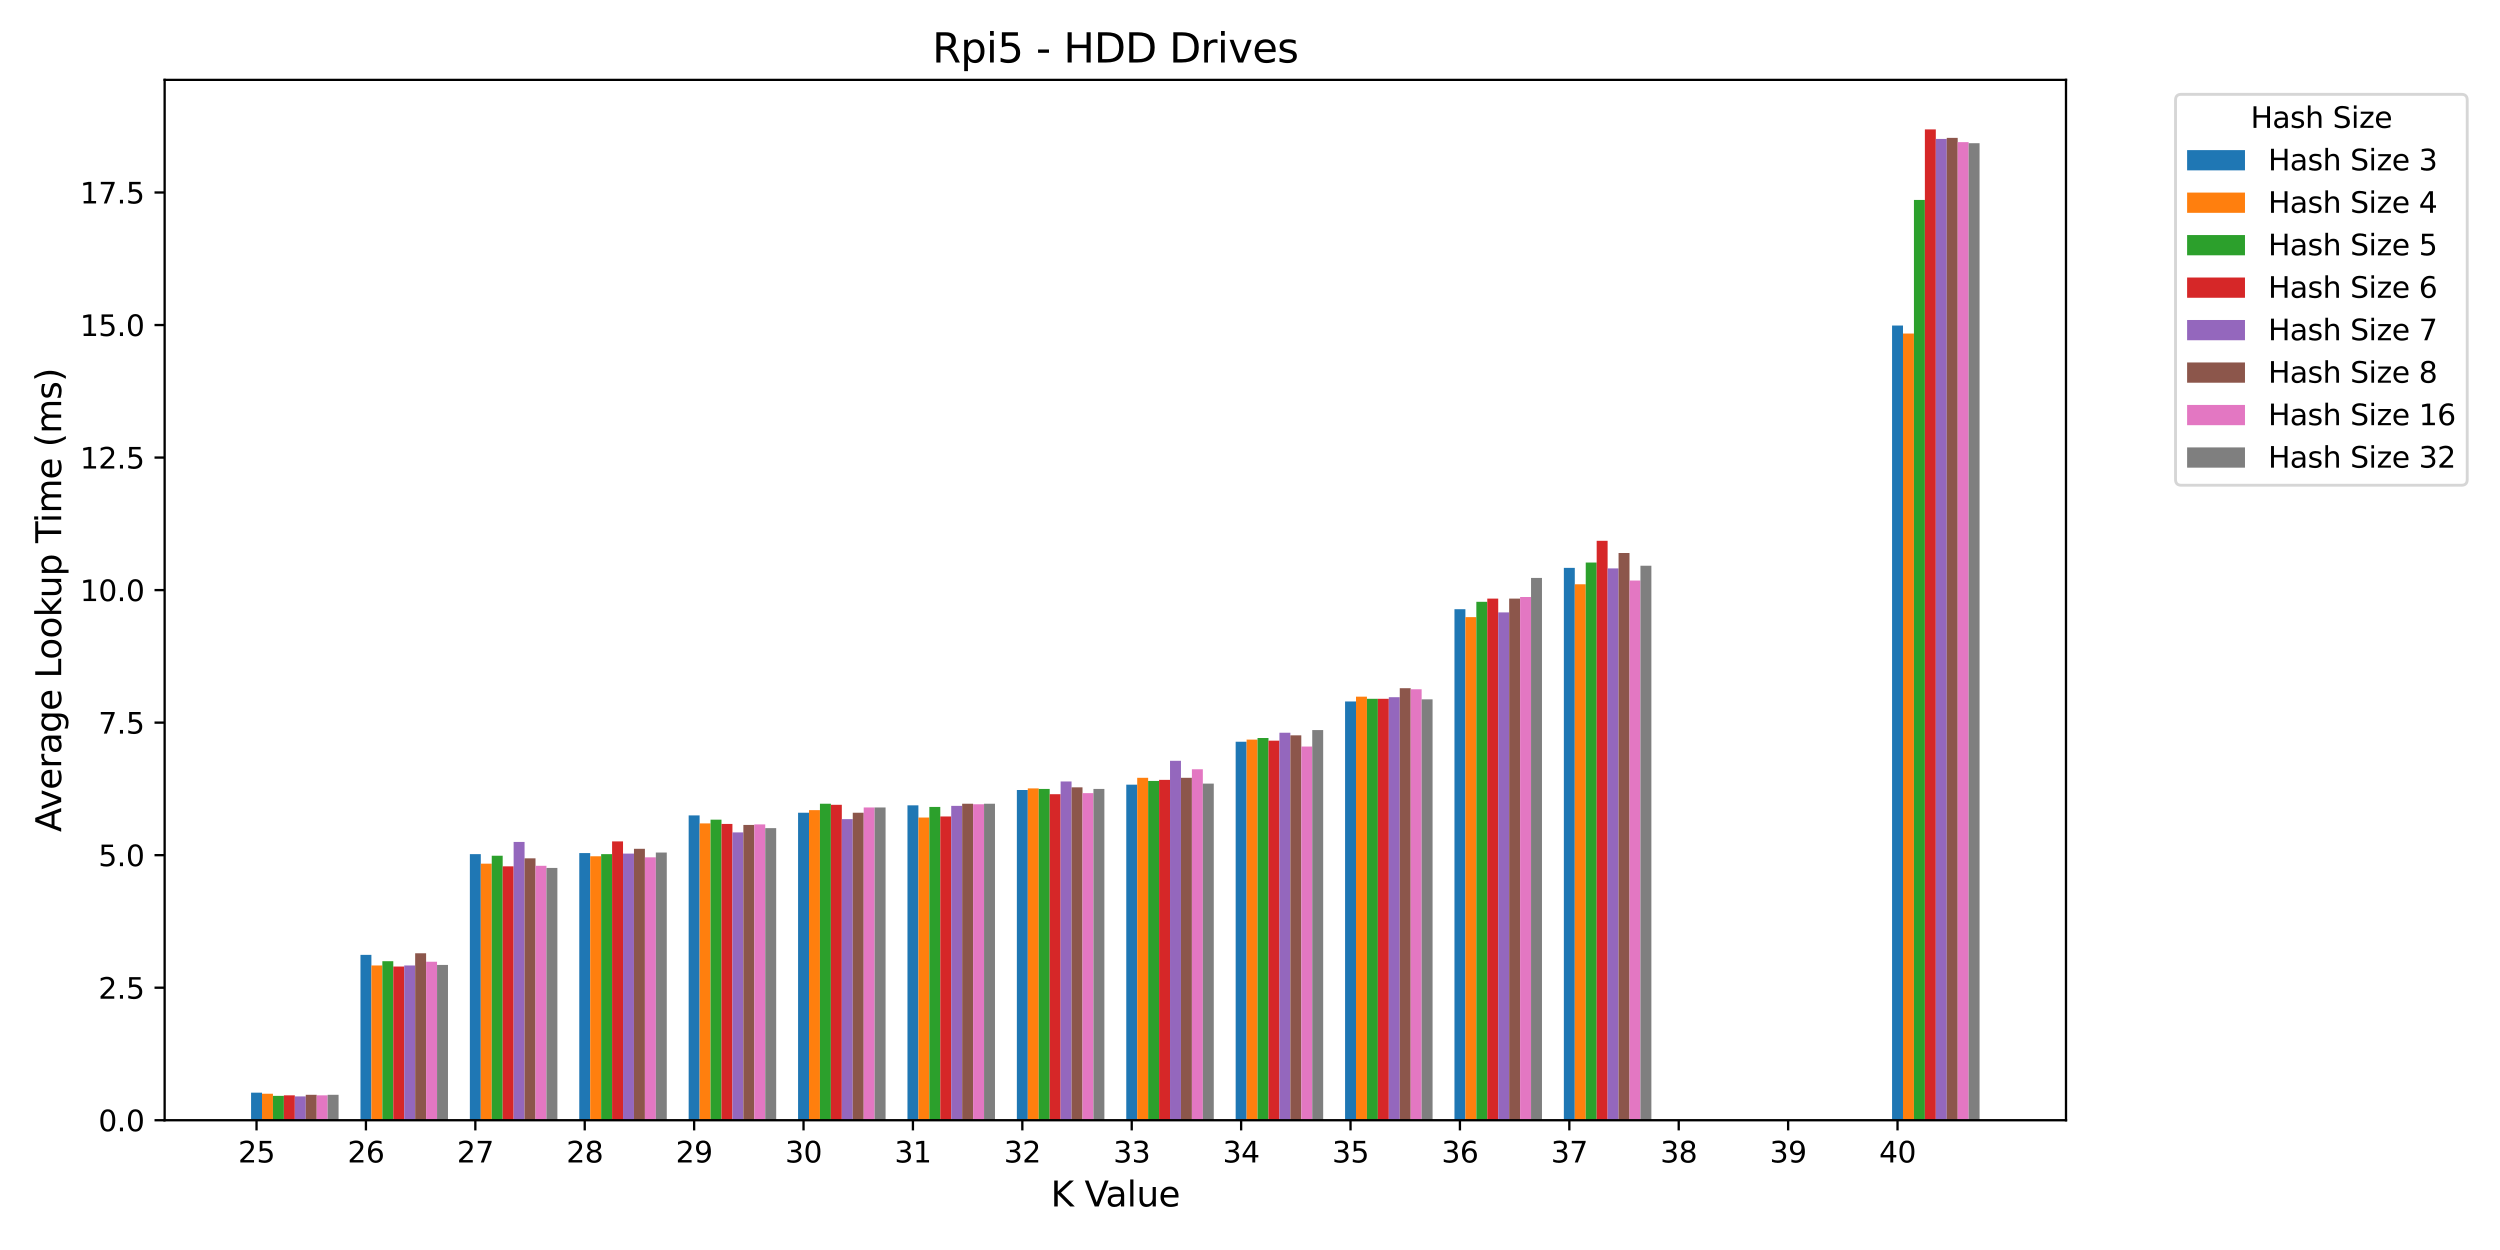 <?xml version="1.0" encoding="utf-8" standalone="no"?>
<!DOCTYPE svg PUBLIC "-//W3C//DTD SVG 1.1//EN"
  "http://www.w3.org/Graphics/SVG/1.1/DTD/svg11.dtd">
<svg xmlns:xlink="http://www.w3.org/1999/xlink" width="864pt" height="432pt" viewBox="0 0 864 432" xmlns="http://www.w3.org/2000/svg" version="1.1">
 <defs>
  <style type="text/css">*{stroke-linejoin: round; stroke-linecap: butt}</style>
 </defs>
 <g id="figure_1">
  <g id="patch_1">
   <path d="M 0 432 
L 864 432 
L 864 0 
L 0 0 
z
" style="fill: #ffffff"/>
  </g>
  <g id="axes_1">
   <g id="patch_2">
    <path d="M 56.9 387.16 
L 714.01 387.16 
L 714.01 27.6 
L 56.9 27.6 
z
" style="fill: #ffffff"/>
   </g>
   <g id="patch_3">
    <path d="M 86.769 387.16 
L 90.549 387.16 
L 90.549 377.633 
L 86.769 377.633 
z
" clip-path="url(#p60c4dd72ba)" style="fill: #1f77b4"/>
   </g>
   <g id="patch_4">
    <path d="M 124.577 387.16 
L 128.358 387.16 
L 128.358 329.995 
L 124.577 329.995 
z
" clip-path="url(#p60c4dd72ba)" style="fill: #1f77b4"/>
   </g>
   <g id="patch_5">
    <path d="M 162.385 387.16 
L 166.166 387.16 
L 166.166 295.184 
L 162.385 295.184 
z
" clip-path="url(#p60c4dd72ba)" style="fill: #1f77b4"/>
   </g>
   <g id="patch_6">
    <path d="M 200.194 387.16 
L 203.975 387.16 
L 203.975 294.817 
L 200.194 294.817 
z
" clip-path="url(#p60c4dd72ba)" style="fill: #1f77b4"/>
   </g>
   <g id="patch_7">
    <path d="M 238.002 387.16 
L 241.783 387.16 
L 241.783 281.809 
L 238.002 281.809 
z
" clip-path="url(#p60c4dd72ba)" style="fill: #1f77b4"/>
   </g>
   <g id="patch_8">
    <path d="M 275.811 387.16 
L 279.591 387.16 
L 279.591 280.892 
L 275.811 280.892 
z
" clip-path="url(#p60c4dd72ba)" style="fill: #1f77b4"/>
   </g>
   <g id="patch_9">
    <path d="M 313.619 387.16 
L 317.4 387.16 
L 317.4 278.327 
L 313.619 278.327 
z
" clip-path="url(#p60c4dd72ba)" style="fill: #1f77b4"/>
   </g>
   <g id="patch_10">
    <path d="M 351.427 387.16 
L 355.208 387.16 
L 355.208 273.014 
L 351.427 273.014 
z
" clip-path="url(#p60c4dd72ba)" style="fill: #1f77b4"/>
   </g>
   <g id="patch_11">
    <path d="M 389.236 387.16 
L 393.017 387.16 
L 393.017 271.182 
L 389.236 271.182 
z
" clip-path="url(#p60c4dd72ba)" style="fill: #1f77b4"/>
   </g>
   <g id="patch_12">
    <path d="M 427.044 387.16 
L 430.825 387.16 
L 430.825 256.341 
L 427.044 256.341 
z
" clip-path="url(#p60c4dd72ba)" style="fill: #1f77b4"/>
   </g>
   <g id="patch_13">
    <path d="M 464.853 387.16 
L 468.633 387.16 
L 468.633 242.416 
L 464.853 242.416 
z
" clip-path="url(#p60c4dd72ba)" style="fill: #1f77b4"/>
   </g>
   <g id="patch_14">
    <path d="M 502.661 387.16 
L 506.442 387.16 
L 506.442 210.536 
L 502.661 210.536 
z
" clip-path="url(#p60c4dd72ba)" style="fill: #1f77b4"/>
   </g>
   <g id="patch_15">
    <path d="M 540.469 387.16 
L 544.25 387.16 
L 544.25 196.245 
L 540.469 196.245 
z
" clip-path="url(#p60c4dd72ba)" style="fill: #1f77b4"/>
   </g>
   <g id="patch_16">
    <path d="M 653.895 387.16 
L 657.675 387.16 
L 657.675 112.513 
L 653.895 112.513 
z
" clip-path="url(#p60c4dd72ba)" style="fill: #1f77b4"/>
   </g>
   <g id="patch_17">
    <path d="M 90.549 387.16 
L 94.33 387.16 
L 94.33 377.999 
L 90.549 377.999 
z
" clip-path="url(#p60c4dd72ba)" style="fill: #ff7f0e"/>
   </g>
   <g id="patch_18">
    <path d="M 128.358 387.16 
L 132.139 387.16 
L 132.139 333.66 
L 128.358 333.66 
z
" clip-path="url(#p60c4dd72ba)" style="fill: #ff7f0e"/>
   </g>
   <g id="patch_19">
    <path d="M 166.166 387.16 
L 169.947 387.16 
L 169.947 298.482 
L 166.166 298.482 
z
" clip-path="url(#p60c4dd72ba)" style="fill: #ff7f0e"/>
   </g>
   <g id="patch_20">
    <path d="M 203.975 387.16 
L 207.756 387.16 
L 207.756 295.916 
L 203.975 295.916 
z
" clip-path="url(#p60c4dd72ba)" style="fill: #ff7f0e"/>
   </g>
   <g id="patch_21">
    <path d="M 241.783 387.16 
L 245.564 387.16 
L 245.564 284.557 
L 241.783 284.557 
z
" clip-path="url(#p60c4dd72ba)" style="fill: #ff7f0e"/>
   </g>
   <g id="patch_22">
    <path d="M 279.591 387.16 
L 283.372 387.16 
L 283.372 279.976 
L 279.591 279.976 
z
" clip-path="url(#p60c4dd72ba)" style="fill: #ff7f0e"/>
   </g>
   <g id="patch_23">
    <path d="M 317.4 387.16 
L 321.181 387.16 
L 321.181 282.541 
L 317.4 282.541 
z
" clip-path="url(#p60c4dd72ba)" style="fill: #ff7f0e"/>
   </g>
   <g id="patch_24">
    <path d="M 355.208 387.16 
L 358.989 387.16 
L 358.989 272.464 
L 355.208 272.464 
z
" clip-path="url(#p60c4dd72ba)" style="fill: #ff7f0e"/>
   </g>
   <g id="patch_25">
    <path d="M 393.017 387.16 
L 396.798 387.16 
L 396.798 268.8 
L 393.017 268.8 
z
" clip-path="url(#p60c4dd72ba)" style="fill: #ff7f0e"/>
   </g>
   <g id="patch_26">
    <path d="M 430.825 387.16 
L 434.606 387.16 
L 434.606 255.608 
L 430.825 255.608 
z
" clip-path="url(#p60c4dd72ba)" style="fill: #ff7f0e"/>
   </g>
   <g id="patch_27">
    <path d="M 468.633 387.16 
L 472.414 387.16 
L 472.414 240.767 
L 468.633 240.767 
z
" clip-path="url(#p60c4dd72ba)" style="fill: #ff7f0e"/>
   </g>
   <g id="patch_28">
    <path d="M 506.442 387.16 
L 510.223 387.16 
L 510.223 213.284 
L 506.442 213.284 
z
" clip-path="url(#p60c4dd72ba)" style="fill: #ff7f0e"/>
   </g>
   <g id="patch_29">
    <path d="M 544.25 387.16 
L 548.031 387.16 
L 548.031 201.925 
L 544.25 201.925 
z
" clip-path="url(#p60c4dd72ba)" style="fill: #ff7f0e"/>
   </g>
   <g id="patch_30">
    <path d="M 657.675 387.16 
L 661.456 387.16 
L 661.456 115.262 
L 657.675 115.262 
z
" clip-path="url(#p60c4dd72ba)" style="fill: #ff7f0e"/>
   </g>
   <g id="patch_31">
    <path d="M 94.33 387.16 
L 98.111 387.16 
L 98.111 378.732 
L 94.33 378.732 
z
" clip-path="url(#p60c4dd72ba)" style="fill: #2ca02c"/>
   </g>
   <g id="patch_32">
    <path d="M 132.139 387.16 
L 135.92 387.16 
L 135.92 332.194 
L 132.139 332.194 
z
" clip-path="url(#p60c4dd72ba)" style="fill: #2ca02c"/>
   </g>
   <g id="patch_33">
    <path d="M 169.947 387.16 
L 173.728 387.16 
L 173.728 295.733 
L 169.947 295.733 
z
" clip-path="url(#p60c4dd72ba)" style="fill: #2ca02c"/>
   </g>
   <g id="patch_34">
    <path d="M 207.756 387.16 
L 211.536 387.16 
L 211.536 295.184 
L 207.756 295.184 
z
" clip-path="url(#p60c4dd72ba)" style="fill: #2ca02c"/>
   </g>
   <g id="patch_35">
    <path d="M 245.564 387.16 
L 249.345 387.16 
L 249.345 283.274 
L 245.564 283.274 
z
" clip-path="url(#p60c4dd72ba)" style="fill: #2ca02c"/>
   </g>
   <g id="patch_36">
    <path d="M 283.372 387.16 
L 287.153 387.16 
L 287.153 277.778 
L 283.372 277.778 
z
" clip-path="url(#p60c4dd72ba)" style="fill: #2ca02c"/>
   </g>
   <g id="patch_37">
    <path d="M 321.181 387.16 
L 324.962 387.16 
L 324.962 278.877 
L 321.181 278.877 
z
" clip-path="url(#p60c4dd72ba)" style="fill: #2ca02c"/>
   </g>
   <g id="patch_38">
    <path d="M 358.989 387.16 
L 362.77 387.16 
L 362.77 272.648 
L 358.989 272.648 
z
" clip-path="url(#p60c4dd72ba)" style="fill: #2ca02c"/>
   </g>
   <g id="patch_39">
    <path d="M 396.798 387.16 
L 400.578 387.16 
L 400.578 269.899 
L 396.798 269.899 
z
" clip-path="url(#p60c4dd72ba)" style="fill: #2ca02c"/>
   </g>
   <g id="patch_40">
    <path d="M 434.606 387.16 
L 438.387 387.16 
L 438.387 255.058 
L 434.606 255.058 
z
" clip-path="url(#p60c4dd72ba)" style="fill: #2ca02c"/>
   </g>
   <g id="patch_41">
    <path d="M 472.414 387.16 
L 476.195 387.16 
L 476.195 241.5 
L 472.414 241.5 
z
" clip-path="url(#p60c4dd72ba)" style="fill: #2ca02c"/>
   </g>
   <g id="patch_42">
    <path d="M 510.223 387.16 
L 514.004 387.16 
L 514.004 207.971 
L 510.223 207.971 
z
" clip-path="url(#p60c4dd72ba)" style="fill: #2ca02c"/>
   </g>
   <g id="patch_43">
    <path d="M 548.031 387.16 
L 551.812 387.16 
L 551.812 194.413 
L 548.031 194.413 
z
" clip-path="url(#p60c4dd72ba)" style="fill: #2ca02c"/>
   </g>
   <g id="patch_44">
    <path d="M 661.456 387.16 
L 665.237 387.16 
L 665.237 69.09 
L 661.456 69.09 
z
" clip-path="url(#p60c4dd72ba)" style="fill: #2ca02c"/>
   </g>
   <g id="patch_45">
    <path d="M 98.111 387.16 
L 101.892 387.16 
L 101.892 378.549 
L 98.111 378.549 
z
" clip-path="url(#p60c4dd72ba)" style="fill: #d62728"/>
   </g>
   <g id="patch_46">
    <path d="M 135.92 387.16 
L 139.7 387.16 
L 139.7 334.026 
L 135.92 334.026 
z
" clip-path="url(#p60c4dd72ba)" style="fill: #d62728"/>
   </g>
   <g id="patch_47">
    <path d="M 173.728 387.16 
L 177.509 387.16 
L 177.509 299.398 
L 173.728 299.398 
z
" clip-path="url(#p60c4dd72ba)" style="fill: #d62728"/>
   </g>
   <g id="patch_48">
    <path d="M 211.536 387.16 
L 215.317 387.16 
L 215.317 290.786 
L 211.536 290.786 
z
" clip-path="url(#p60c4dd72ba)" style="fill: #d62728"/>
   </g>
   <g id="patch_49">
    <path d="M 249.345 387.16 
L 253.126 387.16 
L 253.126 284.74 
L 249.345 284.74 
z
" clip-path="url(#p60c4dd72ba)" style="fill: #d62728"/>
   </g>
   <g id="patch_50">
    <path d="M 287.153 387.16 
L 290.934 387.16 
L 290.934 278.144 
L 287.153 278.144 
z
" clip-path="url(#p60c4dd72ba)" style="fill: #d62728"/>
   </g>
   <g id="patch_51">
    <path d="M 324.962 387.16 
L 328.742 387.16 
L 328.742 282.175 
L 324.962 282.175 
z
" clip-path="url(#p60c4dd72ba)" style="fill: #d62728"/>
   </g>
   <g id="patch_52">
    <path d="M 362.77 387.16 
L 366.551 387.16 
L 366.551 274.48 
L 362.77 274.48 
z
" clip-path="url(#p60c4dd72ba)" style="fill: #d62728"/>
   </g>
   <g id="patch_53">
    <path d="M 400.578 387.16 
L 404.359 387.16 
L 404.359 269.533 
L 400.578 269.533 
z
" clip-path="url(#p60c4dd72ba)" style="fill: #d62728"/>
   </g>
   <g id="patch_54">
    <path d="M 438.387 387.16 
L 442.168 387.16 
L 442.168 255.975 
L 438.387 255.975 
z
" clip-path="url(#p60c4dd72ba)" style="fill: #d62728"/>
   </g>
   <g id="patch_55">
    <path d="M 476.195 387.16 
L 479.976 387.16 
L 479.976 241.5 
L 476.195 241.5 
z
" clip-path="url(#p60c4dd72ba)" style="fill: #d62728"/>
   </g>
   <g id="patch_56">
    <path d="M 514.004 387.16 
L 517.784 387.16 
L 517.784 206.872 
L 514.004 206.872 
z
" clip-path="url(#p60c4dd72ba)" style="fill: #d62728"/>
   </g>
   <g id="patch_57">
    <path d="M 551.812 387.16 
L 555.593 387.16 
L 555.593 186.901 
L 551.812 186.901 
z
" clip-path="url(#p60c4dd72ba)" style="fill: #d62728"/>
   </g>
   <g id="patch_58">
    <path d="M 665.237 387.16 
L 669.018 387.16 
L 669.018 44.722 
L 665.237 44.722 
z
" clip-path="url(#p60c4dd72ba)" style="fill: #d62728"/>
   </g>
   <g id="patch_59">
    <path d="M 101.892 387.16 
L 105.673 387.16 
L 105.673 378.915 
L 101.892 378.915 
z
" clip-path="url(#p60c4dd72ba)" style="fill: #9467bd"/>
   </g>
   <g id="patch_60">
    <path d="M 139.7 387.16 
L 143.481 387.16 
L 143.481 333.66 
L 139.7 333.66 
z
" clip-path="url(#p60c4dd72ba)" style="fill: #9467bd"/>
   </g>
   <g id="patch_61">
    <path d="M 177.509 387.16 
L 181.29 387.16 
L 181.29 290.97 
L 177.509 290.97 
z
" clip-path="url(#p60c4dd72ba)" style="fill: #9467bd"/>
   </g>
   <g id="patch_62">
    <path d="M 215.317 387.16 
L 219.098 387.16 
L 219.098 295 
L 215.317 295 
z
" clip-path="url(#p60c4dd72ba)" style="fill: #9467bd"/>
   </g>
   <g id="patch_63">
    <path d="M 253.126 387.16 
L 256.906 387.16 
L 256.906 287.672 
L 253.126 287.672 
z
" clip-path="url(#p60c4dd72ba)" style="fill: #9467bd"/>
   </g>
   <g id="patch_64">
    <path d="M 290.934 387.16 
L 294.715 387.16 
L 294.715 283.091 
L 290.934 283.091 
z
" clip-path="url(#p60c4dd72ba)" style="fill: #9467bd"/>
   </g>
   <g id="patch_65">
    <path d="M 328.742 387.16 
L 332.523 387.16 
L 332.523 278.511 
L 328.742 278.511 
z
" clip-path="url(#p60c4dd72ba)" style="fill: #9467bd"/>
   </g>
   <g id="patch_66">
    <path d="M 366.551 387.16 
L 370.332 387.16 
L 370.332 270.082 
L 366.551 270.082 
z
" clip-path="url(#p60c4dd72ba)" style="fill: #9467bd"/>
   </g>
   <g id="patch_67">
    <path d="M 404.359 387.16 
L 408.14 387.16 
L 408.14 262.937 
L 404.359 262.937 
z
" clip-path="url(#p60c4dd72ba)" style="fill: #9467bd"/>
   </g>
   <g id="patch_68">
    <path d="M 442.168 387.16 
L 445.948 387.16 
L 445.948 253.226 
L 442.168 253.226 
z
" clip-path="url(#p60c4dd72ba)" style="fill: #9467bd"/>
   </g>
   <g id="patch_69">
    <path d="M 479.976 387.16 
L 483.757 387.16 
L 483.757 240.95 
L 479.976 240.95 
z
" clip-path="url(#p60c4dd72ba)" style="fill: #9467bd"/>
   </g>
   <g id="patch_70">
    <path d="M 517.784 387.16 
L 521.565 387.16 
L 521.565 211.635 
L 517.784 211.635 
z
" clip-path="url(#p60c4dd72ba)" style="fill: #9467bd"/>
   </g>
   <g id="patch_71">
    <path d="M 555.593 387.16 
L 559.374 387.16 
L 559.374 196.428 
L 555.593 196.428 
z
" clip-path="url(#p60c4dd72ba)" style="fill: #9467bd"/>
   </g>
   <g id="patch_72">
    <path d="M 669.018 387.16 
L 672.799 387.16 
L 672.799 48.02 
L 669.018 48.02 
z
" clip-path="url(#p60c4dd72ba)" style="fill: #9467bd"/>
   </g>
   <g id="patch_73">
    <path d="M 105.673 387.16 
L 109.454 387.16 
L 109.454 378.365 
L 105.673 378.365 
z
" clip-path="url(#p60c4dd72ba)" style="fill: #8c564b"/>
   </g>
   <g id="patch_74">
    <path d="M 143.481 387.16 
L 147.262 387.16 
L 147.262 329.446 
L 143.481 329.446 
z
" clip-path="url(#p60c4dd72ba)" style="fill: #8c564b"/>
   </g>
   <g id="patch_75">
    <path d="M 181.29 387.16 
L 185.07 387.16 
L 185.07 296.649 
L 181.29 296.649 
z
" clip-path="url(#p60c4dd72ba)" style="fill: #8c564b"/>
   </g>
   <g id="patch_76">
    <path d="M 219.098 387.16 
L 222.879 387.16 
L 222.879 293.351 
L 219.098 293.351 
z
" clip-path="url(#p60c4dd72ba)" style="fill: #8c564b"/>
   </g>
   <g id="patch_77">
    <path d="M 256.906 387.16 
L 260.687 387.16 
L 260.687 285.106 
L 256.906 285.106 
z
" clip-path="url(#p60c4dd72ba)" style="fill: #8c564b"/>
   </g>
   <g id="patch_78">
    <path d="M 294.715 387.16 
L 298.496 387.16 
L 298.496 280.892 
L 294.715 280.892 
z
" clip-path="url(#p60c4dd72ba)" style="fill: #8c564b"/>
   </g>
   <g id="patch_79">
    <path d="M 332.523 387.16 
L 336.304 387.16 
L 336.304 277.778 
L 332.523 277.778 
z
" clip-path="url(#p60c4dd72ba)" style="fill: #8c564b"/>
   </g>
   <g id="patch_80">
    <path d="M 370.332 387.16 
L 374.112 387.16 
L 374.112 272.098 
L 370.332 272.098 
z
" clip-path="url(#p60c4dd72ba)" style="fill: #8c564b"/>
   </g>
   <g id="patch_81">
    <path d="M 408.14 387.16 
L 411.921 387.16 
L 411.921 268.8 
L 408.14 268.8 
z
" clip-path="url(#p60c4dd72ba)" style="fill: #8c564b"/>
   </g>
   <g id="patch_82">
    <path d="M 445.948 387.16 
L 449.729 387.16 
L 449.729 254.142 
L 445.948 254.142 
z
" clip-path="url(#p60c4dd72ba)" style="fill: #8c564b"/>
   </g>
   <g id="patch_83">
    <path d="M 483.757 387.16 
L 487.538 387.16 
L 487.538 237.836 
L 483.757 237.836 
z
" clip-path="url(#p60c4dd72ba)" style="fill: #8c564b"/>
   </g>
   <g id="patch_84">
    <path d="M 521.565 387.16 
L 525.346 387.16 
L 525.346 206.872 
L 521.565 206.872 
z
" clip-path="url(#p60c4dd72ba)" style="fill: #8c564b"/>
   </g>
   <g id="patch_85">
    <path d="M 559.374 387.16 
L 563.154 387.16 
L 563.154 191.115 
L 559.374 191.115 
z
" clip-path="url(#p60c4dd72ba)" style="fill: #8c564b"/>
   </g>
   <g id="patch_86">
    <path d="M 672.799 387.16 
L 676.58 387.16 
L 676.58 47.653 
L 672.799 47.653 
z
" clip-path="url(#p60c4dd72ba)" style="fill: #8c564b"/>
   </g>
   <g id="patch_87">
    <path d="M 109.454 387.16 
L 113.235 387.16 
L 113.235 378.549 
L 109.454 378.549 
z
" clip-path="url(#p60c4dd72ba)" style="fill: #e377c2"/>
   </g>
   <g id="patch_88">
    <path d="M 147.262 387.16 
L 151.043 387.16 
L 151.043 332.377 
L 147.262 332.377 
z
" clip-path="url(#p60c4dd72ba)" style="fill: #e377c2"/>
   </g>
   <g id="patch_89">
    <path d="M 185.07 387.16 
L 188.851 387.16 
L 188.851 299.214 
L 185.07 299.214 
z
" clip-path="url(#p60c4dd72ba)" style="fill: #e377c2"/>
   </g>
   <g id="patch_90">
    <path d="M 222.879 387.16 
L 226.66 387.16 
L 226.66 296.283 
L 222.879 296.283 
z
" clip-path="url(#p60c4dd72ba)" style="fill: #e377c2"/>
   </g>
   <g id="patch_91">
    <path d="M 260.687 387.16 
L 264.468 387.16 
L 264.468 284.923 
L 260.687 284.923 
z
" clip-path="url(#p60c4dd72ba)" style="fill: #e377c2"/>
   </g>
   <g id="patch_92">
    <path d="M 298.496 387.16 
L 302.277 387.16 
L 302.277 279.06 
L 298.496 279.06 
z
" clip-path="url(#p60c4dd72ba)" style="fill: #e377c2"/>
   </g>
   <g id="patch_93">
    <path d="M 336.304 387.16 
L 340.085 387.16 
L 340.085 277.961 
L 336.304 277.961 
z
" clip-path="url(#p60c4dd72ba)" style="fill: #e377c2"/>
   </g>
   <g id="patch_94">
    <path d="M 374.112 387.16 
L 377.893 387.16 
L 377.893 274.113 
L 374.112 274.113 
z
" clip-path="url(#p60c4dd72ba)" style="fill: #e377c2"/>
   </g>
   <g id="patch_95">
    <path d="M 411.921 387.16 
L 415.702 387.16 
L 415.702 265.868 
L 411.921 265.868 
z
" clip-path="url(#p60c4dd72ba)" style="fill: #e377c2"/>
   </g>
   <g id="patch_96">
    <path d="M 449.729 387.16 
L 453.51 387.16 
L 453.51 257.99 
L 449.729 257.99 
z
" clip-path="url(#p60c4dd72ba)" style="fill: #e377c2"/>
   </g>
   <g id="patch_97">
    <path d="M 487.538 387.16 
L 491.319 387.16 
L 491.319 238.202 
L 487.538 238.202 
z
" clip-path="url(#p60c4dd72ba)" style="fill: #e377c2"/>
   </g>
   <g id="patch_98">
    <path d="M 525.346 387.16 
L 529.127 387.16 
L 529.127 206.322 
L 525.346 206.322 
z
" clip-path="url(#p60c4dd72ba)" style="fill: #e377c2"/>
   </g>
   <g id="patch_99">
    <path d="M 563.154 387.16 
L 566.935 387.16 
L 566.935 200.642 
L 563.154 200.642 
z
" clip-path="url(#p60c4dd72ba)" style="fill: #e377c2"/>
   </g>
   <g id="patch_100">
    <path d="M 676.58 387.16 
L 680.361 387.16 
L 680.361 49.119 
L 676.58 49.119 
z
" clip-path="url(#p60c4dd72ba)" style="fill: #e377c2"/>
   </g>
   <g id="patch_101">
    <path d="M 113.235 387.16 
L 117.015 387.16 
L 117.015 378.365 
L 113.235 378.365 
z
" clip-path="url(#p60c4dd72ba)" style="fill: #7f7f7f"/>
   </g>
   <g id="patch_102">
    <path d="M 151.043 387.16 
L 154.824 387.16 
L 154.824 333.477 
L 151.043 333.477 
z
" clip-path="url(#p60c4dd72ba)" style="fill: #7f7f7f"/>
   </g>
   <g id="patch_103">
    <path d="M 188.851 387.16 
L 192.632 387.16 
L 192.632 299.947 
L 188.851 299.947 
z
" clip-path="url(#p60c4dd72ba)" style="fill: #7f7f7f"/>
   </g>
   <g id="patch_104">
    <path d="M 226.66 387.16 
L 230.441 387.16 
L 230.441 294.634 
L 226.66 294.634 
z
" clip-path="url(#p60c4dd72ba)" style="fill: #7f7f7f"/>
   </g>
   <g id="patch_105">
    <path d="M 264.468 387.16 
L 268.249 387.16 
L 268.249 286.206 
L 264.468 286.206 
z
" clip-path="url(#p60c4dd72ba)" style="fill: #7f7f7f"/>
   </g>
   <g id="patch_106">
    <path d="M 302.277 387.16 
L 306.057 387.16 
L 306.057 279.06 
L 302.277 279.06 
z
" clip-path="url(#p60c4dd72ba)" style="fill: #7f7f7f"/>
   </g>
   <g id="patch_107">
    <path d="M 340.085 387.16 
L 343.866 387.16 
L 343.866 277.778 
L 340.085 277.778 
z
" clip-path="url(#p60c4dd72ba)" style="fill: #7f7f7f"/>
   </g>
   <g id="patch_108">
    <path d="M 377.893 387.16 
L 381.674 387.16 
L 381.674 272.648 
L 377.893 272.648 
z
" clip-path="url(#p60c4dd72ba)" style="fill: #7f7f7f"/>
   </g>
   <g id="patch_109">
    <path d="M 415.702 387.16 
L 419.483 387.16 
L 419.483 270.815 
L 415.702 270.815 
z
" clip-path="url(#p60c4dd72ba)" style="fill: #7f7f7f"/>
   </g>
   <g id="patch_110">
    <path d="M 453.51 387.16 
L 457.291 387.16 
L 457.291 252.31 
L 453.51 252.31 
z
" clip-path="url(#p60c4dd72ba)" style="fill: #7f7f7f"/>
   </g>
   <g id="patch_111">
    <path d="M 491.319 387.16 
L 495.099 387.16 
L 495.099 241.683 
L 491.319 241.683 
z
" clip-path="url(#p60c4dd72ba)" style="fill: #7f7f7f"/>
   </g>
   <g id="patch_112">
    <path d="M 529.127 387.16 
L 532.908 387.16 
L 532.908 199.726 
L 529.127 199.726 
z
" clip-path="url(#p60c4dd72ba)" style="fill: #7f7f7f"/>
   </g>
   <g id="patch_113">
    <path d="M 566.935 387.16 
L 570.716 387.16 
L 570.716 195.512 
L 566.935 195.512 
z
" clip-path="url(#p60c4dd72ba)" style="fill: #7f7f7f"/>
   </g>
   <g id="patch_114">
    <path d="M 680.361 387.16 
L 684.141 387.16 
L 684.141 49.486 
L 680.361 49.486 
z
" clip-path="url(#p60c4dd72ba)" style="fill: #7f7f7f"/>
   </g>
   <g id="matplotlib.axis_1">
    <g id="xtick_1">
     <g id="line2d_1">
      <defs>
       <path id="m9c4cc82b31" d="M 0 0 
L 0 3.5 
" style="stroke: #000000; stroke-width: 0.8"/>
      </defs>
      <g>
       <use xlink:href="#m9c4cc82b31" x="88.659" y="387.16" style="stroke: #000000; stroke-width: 0.8"/>
      </g>
     </g>
     <g id="text_1">
      <!-- 25 -->
      <g transform="translate(82.297 401.758) scale(0.1 -0.1)">
       <defs>
        <path id="DejaVuSans-32" d="M 1228 531 
L 3431 531 
L 3431 0 
L 469 0 
L 469 531 
Q 828 903 1448 1529 
Q 2069 2156 2228 2338 
Q 2531 2678 2651 2914 
Q 2772 3150 2772 3378 
Q 2772 3750 2511 3984 
Q 2250 4219 1831 4219 
Q 1534 4219 1204 4116 
Q 875 4013 500 3803 
L 500 4441 
Q 881 4594 1212 4672 
Q 1544 4750 1819 4750 
Q 2544 4750 2975 4387 
Q 3406 4025 3406 3419 
Q 3406 3131 3298 2873 
Q 3191 2616 2906 2266 
Q 2828 2175 2409 1742 
Q 1991 1309 1228 531 
z
" transform="scale(0.016)"/>
        <path id="DejaVuSans-35" d="M 691 4666 
L 3169 4666 
L 3169 4134 
L 1269 4134 
L 1269 2991 
Q 1406 3038 1543 3061 
Q 1681 3084 1819 3084 
Q 2600 3084 3056 2656 
Q 3513 2228 3513 1497 
Q 3513 744 3044 326 
Q 2575 -91 1722 -91 
Q 1428 -91 1123 -41 
Q 819 9 494 109 
L 494 744 
Q 775 591 1075 516 
Q 1375 441 1709 441 
Q 2250 441 2565 725 
Q 2881 1009 2881 1497 
Q 2881 1984 2565 2268 
Q 2250 2553 1709 2553 
Q 1456 2553 1204 2497 
Q 953 2441 691 2322 
L 691 4666 
z
" transform="scale(0.016)"/>
       </defs>
       <use xlink:href="#DejaVuSans-32"/>
       <use xlink:href="#DejaVuSans-35" x="63.623"/>
      </g>
     </g>
    </g>
    <g id="xtick_2">
     <g id="line2d_2">
      <g>
       <use xlink:href="#m9c4cc82b31" x="126.467" y="387.16" style="stroke: #000000; stroke-width: 0.8"/>
      </g>
     </g>
     <g id="text_2">
      <!-- 26 -->
      <g transform="translate(120.105 401.758) scale(0.1 -0.1)">
       <defs>
        <path id="DejaVuSans-36" d="M 2113 2584 
Q 1688 2584 1439 2293 
Q 1191 2003 1191 1497 
Q 1191 994 1439 701 
Q 1688 409 2113 409 
Q 2538 409 2786 701 
Q 3034 994 3034 1497 
Q 3034 2003 2786 2293 
Q 2538 2584 2113 2584 
z
M 3366 4563 
L 3366 3988 
Q 3128 4100 2886 4159 
Q 2644 4219 2406 4219 
Q 1781 4219 1451 3797 
Q 1122 3375 1075 2522 
Q 1259 2794 1537 2939 
Q 1816 3084 2150 3084 
Q 2853 3084 3261 2657 
Q 3669 2231 3669 1497 
Q 3669 778 3244 343 
Q 2819 -91 2113 -91 
Q 1303 -91 875 529 
Q 447 1150 447 2328 
Q 447 3434 972 4092 
Q 1497 4750 2381 4750 
Q 2619 4750 2861 4703 
Q 3103 4656 3366 4563 
z
" transform="scale(0.016)"/>
       </defs>
       <use xlink:href="#DejaVuSans-32"/>
       <use xlink:href="#DejaVuSans-36" x="63.623"/>
      </g>
     </g>
    </g>
    <g id="xtick_3">
     <g id="line2d_3">
      <g>
       <use xlink:href="#m9c4cc82b31" x="164.276" y="387.16" style="stroke: #000000; stroke-width: 0.8"/>
      </g>
     </g>
     <g id="text_3">
      <!-- 27 -->
      <g transform="translate(157.913 401.758) scale(0.1 -0.1)">
       <defs>
        <path id="DejaVuSans-37" d="M 525 4666 
L 3525 4666 
L 3525 4397 
L 1831 0 
L 1172 0 
L 2766 4134 
L 525 4134 
L 525 4666 
z
" transform="scale(0.016)"/>
       </defs>
       <use xlink:href="#DejaVuSans-32"/>
       <use xlink:href="#DejaVuSans-37" x="63.623"/>
      </g>
     </g>
    </g>
    <g id="xtick_4">
     <g id="line2d_4">
      <g>
       <use xlink:href="#m9c4cc82b31" x="202.084" y="387.16" style="stroke: #000000; stroke-width: 0.8"/>
      </g>
     </g>
     <g id="text_4">
      <!-- 28 -->
      <g transform="translate(195.722 401.758) scale(0.1 -0.1)">
       <defs>
        <path id="DejaVuSans-38" d="M 2034 2216 
Q 1584 2216 1326 1975 
Q 1069 1734 1069 1313 
Q 1069 891 1326 650 
Q 1584 409 2034 409 
Q 2484 409 2743 651 
Q 3003 894 3003 1313 
Q 3003 1734 2745 1975 
Q 2488 2216 2034 2216 
z
M 1403 2484 
Q 997 2584 770 2862 
Q 544 3141 544 3541 
Q 544 4100 942 4425 
Q 1341 4750 2034 4750 
Q 2731 4750 3128 4425 
Q 3525 4100 3525 3541 
Q 3525 3141 3298 2862 
Q 3072 2584 2669 2484 
Q 3125 2378 3379 2068 
Q 3634 1759 3634 1313 
Q 3634 634 3220 271 
Q 2806 -91 2034 -91 
Q 1263 -91 848 271 
Q 434 634 434 1313 
Q 434 1759 690 2068 
Q 947 2378 1403 2484 
z
M 1172 3481 
Q 1172 3119 1398 2916 
Q 1625 2713 2034 2713 
Q 2441 2713 2670 2916 
Q 2900 3119 2900 3481 
Q 2900 3844 2670 4047 
Q 2441 4250 2034 4250 
Q 1625 4250 1398 4047 
Q 1172 3844 1172 3481 
z
" transform="scale(0.016)"/>
       </defs>
       <use xlink:href="#DejaVuSans-32"/>
       <use xlink:href="#DejaVuSans-38" x="63.623"/>
      </g>
     </g>
    </g>
    <g id="xtick_5">
     <g id="line2d_5">
      <g>
       <use xlink:href="#m9c4cc82b31" x="239.893" y="387.16" style="stroke: #000000; stroke-width: 0.8"/>
      </g>
     </g>
     <g id="text_5">
      <!-- 29 -->
      <g transform="translate(233.53 401.758) scale(0.1 -0.1)">
       <defs>
        <path id="DejaVuSans-39" d="M 703 97 
L 703 672 
Q 941 559 1184 500 
Q 1428 441 1663 441 
Q 2288 441 2617 861 
Q 2947 1281 2994 2138 
Q 2813 1869 2534 1725 
Q 2256 1581 1919 1581 
Q 1219 1581 811 2004 
Q 403 2428 403 3163 
Q 403 3881 828 4315 
Q 1253 4750 1959 4750 
Q 2769 4750 3195 4129 
Q 3622 3509 3622 2328 
Q 3622 1225 3098 567 
Q 2575 -91 1691 -91 
Q 1453 -91 1209 -44 
Q 966 3 703 97 
z
M 1959 2075 
Q 2384 2075 2632 2365 
Q 2881 2656 2881 3163 
Q 2881 3666 2632 3958 
Q 2384 4250 1959 4250 
Q 1534 4250 1286 3958 
Q 1038 3666 1038 3163 
Q 1038 2656 1286 2365 
Q 1534 2075 1959 2075 
z
" transform="scale(0.016)"/>
       </defs>
       <use xlink:href="#DejaVuSans-32"/>
       <use xlink:href="#DejaVuSans-39" x="63.623"/>
      </g>
     </g>
    </g>
    <g id="xtick_6">
     <g id="line2d_6">
      <g>
       <use xlink:href="#m9c4cc82b31" x="277.701" y="387.16" style="stroke: #000000; stroke-width: 0.8"/>
      </g>
     </g>
     <g id="text_6">
      <!-- 30 -->
      <g transform="translate(271.339 401.758) scale(0.1 -0.1)">
       <defs>
        <path id="DejaVuSans-33" d="M 2597 2516 
Q 3050 2419 3304 2112 
Q 3559 1806 3559 1356 
Q 3559 666 3084 287 
Q 2609 -91 1734 -91 
Q 1441 -91 1130 -33 
Q 819 25 488 141 
L 488 750 
Q 750 597 1062 519 
Q 1375 441 1716 441 
Q 2309 441 2620 675 
Q 2931 909 2931 1356 
Q 2931 1769 2642 2001 
Q 2353 2234 1838 2234 
L 1294 2234 
L 1294 2753 
L 1863 2753 
Q 2328 2753 2575 2939 
Q 2822 3125 2822 3475 
Q 2822 3834 2567 4026 
Q 2313 4219 1838 4219 
Q 1578 4219 1281 4162 
Q 984 4106 628 3988 
L 628 4550 
Q 988 4650 1302 4700 
Q 1616 4750 1894 4750 
Q 2613 4750 3031 4423 
Q 3450 4097 3450 3541 
Q 3450 3153 3228 2886 
Q 3006 2619 2597 2516 
z
" transform="scale(0.016)"/>
        <path id="DejaVuSans-30" d="M 2034 4250 
Q 1547 4250 1301 3770 
Q 1056 3291 1056 2328 
Q 1056 1369 1301 889 
Q 1547 409 2034 409 
Q 2525 409 2770 889 
Q 3016 1369 3016 2328 
Q 3016 3291 2770 3770 
Q 2525 4250 2034 4250 
z
M 2034 4750 
Q 2819 4750 3233 4129 
Q 3647 3509 3647 2328 
Q 3647 1150 3233 529 
Q 2819 -91 2034 -91 
Q 1250 -91 836 529 
Q 422 1150 422 2328 
Q 422 3509 836 4129 
Q 1250 4750 2034 4750 
z
" transform="scale(0.016)"/>
       </defs>
       <use xlink:href="#DejaVuSans-33"/>
       <use xlink:href="#DejaVuSans-30" x="63.623"/>
      </g>
     </g>
    </g>
    <g id="xtick_7">
     <g id="line2d_7">
      <g>
       <use xlink:href="#m9c4cc82b31" x="315.509" y="387.16" style="stroke: #000000; stroke-width: 0.8"/>
      </g>
     </g>
     <g id="text_7">
      <!-- 31 -->
      <g transform="translate(309.147 401.758) scale(0.1 -0.1)">
       <defs>
        <path id="DejaVuSans-31" d="M 794 531 
L 1825 531 
L 1825 4091 
L 703 3866 
L 703 4441 
L 1819 4666 
L 2450 4666 
L 2450 531 
L 3481 531 
L 3481 0 
L 794 0 
L 794 531 
z
" transform="scale(0.016)"/>
       </defs>
       <use xlink:href="#DejaVuSans-33"/>
       <use xlink:href="#DejaVuSans-31" x="63.623"/>
      </g>
     </g>
    </g>
    <g id="xtick_8">
     <g id="line2d_8">
      <g>
       <use xlink:href="#m9c4cc82b31" x="353.318" y="387.16" style="stroke: #000000; stroke-width: 0.8"/>
      </g>
     </g>
     <g id="text_8">
      <!-- 32 -->
      <g transform="translate(346.955 401.758) scale(0.1 -0.1)">
       <use xlink:href="#DejaVuSans-33"/>
       <use xlink:href="#DejaVuSans-32" x="63.623"/>
      </g>
     </g>
    </g>
    <g id="xtick_9">
     <g id="line2d_9">
      <g>
       <use xlink:href="#m9c4cc82b31" x="391.126" y="387.16" style="stroke: #000000; stroke-width: 0.8"/>
      </g>
     </g>
     <g id="text_9">
      <!-- 33 -->
      <g transform="translate(384.764 401.758) scale(0.1 -0.1)">
       <use xlink:href="#DejaVuSans-33"/>
       <use xlink:href="#DejaVuSans-33" x="63.623"/>
      </g>
     </g>
    </g>
    <g id="xtick_10">
     <g id="line2d_10">
      <g>
       <use xlink:href="#m9c4cc82b31" x="428.935" y="387.16" style="stroke: #000000; stroke-width: 0.8"/>
      </g>
     </g>
     <g id="text_10">
      <!-- 34 -->
      <g transform="translate(422.572 401.758) scale(0.1 -0.1)">
       <defs>
        <path id="DejaVuSans-34" d="M 2419 4116 
L 825 1625 
L 2419 1625 
L 2419 4116 
z
M 2253 4666 
L 3047 4666 
L 3047 1625 
L 3713 1625 
L 3713 1100 
L 3047 1100 
L 3047 0 
L 2419 0 
L 2419 1100 
L 313 1100 
L 313 1709 
L 2253 4666 
z
" transform="scale(0.016)"/>
       </defs>
       <use xlink:href="#DejaVuSans-33"/>
       <use xlink:href="#DejaVuSans-34" x="63.623"/>
      </g>
     </g>
    </g>
    <g id="xtick_11">
     <g id="line2d_11">
      <g>
       <use xlink:href="#m9c4cc82b31" x="466.743" y="387.16" style="stroke: #000000; stroke-width: 0.8"/>
      </g>
     </g>
     <g id="text_11">
      <!-- 35 -->
      <g transform="translate(460.381 401.758) scale(0.1 -0.1)">
       <use xlink:href="#DejaVuSans-33"/>
       <use xlink:href="#DejaVuSans-35" x="63.623"/>
      </g>
     </g>
    </g>
    <g id="xtick_12">
     <g id="line2d_12">
      <g>
       <use xlink:href="#m9c4cc82b31" x="504.551" y="387.16" style="stroke: #000000; stroke-width: 0.8"/>
      </g>
     </g>
     <g id="text_12">
      <!-- 36 -->
      <g transform="translate(498.189 401.758) scale(0.1 -0.1)">
       <use xlink:href="#DejaVuSans-33"/>
       <use xlink:href="#DejaVuSans-36" x="63.623"/>
      </g>
     </g>
    </g>
    <g id="xtick_13">
     <g id="line2d_13">
      <g>
       <use xlink:href="#m9c4cc82b31" x="542.36" y="387.16" style="stroke: #000000; stroke-width: 0.8"/>
      </g>
     </g>
     <g id="text_13">
      <!-- 37 -->
      <g transform="translate(535.997 401.758) scale(0.1 -0.1)">
       <use xlink:href="#DejaVuSans-33"/>
       <use xlink:href="#DejaVuSans-37" x="63.623"/>
      </g>
     </g>
    </g>
    <g id="xtick_14">
     <g id="line2d_14">
      <g>
       <use xlink:href="#m9c4cc82b31" x="580.168" y="387.16" style="stroke: #000000; stroke-width: 0.8"/>
      </g>
     </g>
     <g id="text_14">
      <!-- 38 -->
      <g transform="translate(573.806 401.758) scale(0.1 -0.1)">
       <use xlink:href="#DejaVuSans-33"/>
       <use xlink:href="#DejaVuSans-38" x="63.623"/>
      </g>
     </g>
    </g>
    <g id="xtick_15">
     <g id="line2d_15">
      <g>
       <use xlink:href="#m9c4cc82b31" x="617.977" y="387.16" style="stroke: #000000; stroke-width: 0.8"/>
      </g>
     </g>
     <g id="text_15">
      <!-- 39 -->
      <g transform="translate(611.614 401.758) scale(0.1 -0.1)">
       <use xlink:href="#DejaVuSans-33"/>
       <use xlink:href="#DejaVuSans-39" x="63.623"/>
      </g>
     </g>
    </g>
    <g id="xtick_16">
     <g id="line2d_16">
      <g>
       <use xlink:href="#m9c4cc82b31" x="655.785" y="387.16" style="stroke: #000000; stroke-width: 0.8"/>
      </g>
     </g>
     <g id="text_16">
      <!-- 40 -->
      <g transform="translate(649.423 401.758) scale(0.1 -0.1)">
       <use xlink:href="#DejaVuSans-34"/>
       <use xlink:href="#DejaVuSans-30" x="63.623"/>
      </g>
     </g>
    </g>
    <g id="text_17">
     <!-- K Value -->
     <g transform="translate(363.136 416.956) scale(0.12 -0.12)">
      <defs>
       <path id="DejaVuSans-4b" d="M 628 4666 
L 1259 4666 
L 1259 2694 
L 3353 4666 
L 4166 4666 
L 1850 2491 
L 4331 0 
L 3500 0 
L 1259 2247 
L 1259 0 
L 628 0 
L 628 4666 
z
" transform="scale(0.016)"/>
       <path id="DejaVuSans-20" transform="scale(0.016)"/>
       <path id="DejaVuSans-56" d="M 1831 0 
L 50 4666 
L 709 4666 
L 2188 738 
L 3669 4666 
L 4325 4666 
L 2547 0 
L 1831 0 
z
" transform="scale(0.016)"/>
       <path id="DejaVuSans-61" d="M 2194 1759 
Q 1497 1759 1228 1600 
Q 959 1441 959 1056 
Q 959 750 1161 570 
Q 1363 391 1709 391 
Q 2188 391 2477 730 
Q 2766 1069 2766 1631 
L 2766 1759 
L 2194 1759 
z
M 3341 1997 
L 3341 0 
L 2766 0 
L 2766 531 
Q 2569 213 2275 61 
Q 1981 -91 1556 -91 
Q 1019 -91 701 211 
Q 384 513 384 1019 
Q 384 1609 779 1909 
Q 1175 2209 1959 2209 
L 2766 2209 
L 2766 2266 
Q 2766 2663 2505 2880 
Q 2244 3097 1772 3097 
Q 1472 3097 1187 3025 
Q 903 2953 641 2809 
L 641 3341 
Q 956 3463 1253 3523 
Q 1550 3584 1831 3584 
Q 2591 3584 2966 3190 
Q 3341 2797 3341 1997 
z
" transform="scale(0.016)"/>
       <path id="DejaVuSans-6c" d="M 603 4863 
L 1178 4863 
L 1178 0 
L 603 0 
L 603 4863 
z
" transform="scale(0.016)"/>
       <path id="DejaVuSans-75" d="M 544 1381 
L 544 3500 
L 1119 3500 
L 1119 1403 
Q 1119 906 1312 657 
Q 1506 409 1894 409 
Q 2359 409 2629 706 
Q 2900 1003 2900 1516 
L 2900 3500 
L 3475 3500 
L 3475 0 
L 2900 0 
L 2900 538 
Q 2691 219 2414 64 
Q 2138 -91 1772 -91 
Q 1169 -91 856 284 
Q 544 659 544 1381 
z
M 1991 3584 
L 1991 3584 
z
" transform="scale(0.016)"/>
       <path id="DejaVuSans-65" d="M 3597 1894 
L 3597 1613 
L 953 1613 
Q 991 1019 1311 708 
Q 1631 397 2203 397 
Q 2534 397 2845 478 
Q 3156 559 3463 722 
L 3463 178 
Q 3153 47 2828 -22 
Q 2503 -91 2169 -91 
Q 1331 -91 842 396 
Q 353 884 353 1716 
Q 353 2575 817 3079 
Q 1281 3584 2069 3584 
Q 2775 3584 3186 3129 
Q 3597 2675 3597 1894 
z
M 3022 2063 
Q 3016 2534 2758 2815 
Q 2500 3097 2075 3097 
Q 1594 3097 1305 2825 
Q 1016 2553 972 2059 
L 3022 2063 
z
" transform="scale(0.016)"/>
      </defs>
      <use xlink:href="#DejaVuSans-4b"/>
      <use xlink:href="#DejaVuSans-20" x="65.576"/>
      <use xlink:href="#DejaVuSans-56" x="97.363"/>
      <use xlink:href="#DejaVuSans-61" x="158.021"/>
      <use xlink:href="#DejaVuSans-6c" x="219.301"/>
      <use xlink:href="#DejaVuSans-75" x="247.084"/>
      <use xlink:href="#DejaVuSans-65" x="310.463"/>
     </g>
    </g>
   </g>
   <g id="matplotlib.axis_2">
    <g id="ytick_1">
     <g id="line2d_17">
      <defs>
       <path id="mc015b2e637" d="M 0 0 
L -3.5 0 
" style="stroke: #000000; stroke-width: 0.8"/>
      </defs>
      <g>
       <use xlink:href="#mc015b2e637" x="56.9" y="387.16" style="stroke: #000000; stroke-width: 0.8"/>
      </g>
     </g>
     <g id="text_18">
      <!-- 0.0 -->
      <g transform="translate(33.997 390.959) scale(0.1 -0.1)">
       <defs>
        <path id="DejaVuSans-2e" d="M 684 794 
L 1344 794 
L 1344 0 
L 684 0 
L 684 794 
z
" transform="scale(0.016)"/>
       </defs>
       <use xlink:href="#DejaVuSans-30"/>
       <use xlink:href="#DejaVuSans-2e" x="63.623"/>
       <use xlink:href="#DejaVuSans-30" x="95.41"/>
      </g>
     </g>
    </g>
    <g id="ytick_2">
     <g id="line2d_18">
      <g>
       <use xlink:href="#mc015b2e637" x="56.9" y="341.355" style="stroke: #000000; stroke-width: 0.8"/>
      </g>
     </g>
     <g id="text_19">
      <!-- 2.5 -->
      <g transform="translate(33.997 345.154) scale(0.1 -0.1)">
       <use xlink:href="#DejaVuSans-32"/>
       <use xlink:href="#DejaVuSans-2e" x="63.623"/>
       <use xlink:href="#DejaVuSans-35" x="95.41"/>
      </g>
     </g>
    </g>
    <g id="ytick_3">
     <g id="line2d_19">
      <g>
       <use xlink:href="#mc015b2e637" x="56.9" y="295.55" style="stroke: #000000; stroke-width: 0.8"/>
      </g>
     </g>
     <g id="text_20">
      <!-- 5.0 -->
      <g transform="translate(33.997 299.349) scale(0.1 -0.1)">
       <use xlink:href="#DejaVuSans-35"/>
       <use xlink:href="#DejaVuSans-2e" x="63.623"/>
       <use xlink:href="#DejaVuSans-30" x="95.41"/>
      </g>
     </g>
    </g>
    <g id="ytick_4">
     <g id="line2d_20">
      <g>
       <use xlink:href="#mc015b2e637" x="56.9" y="249.745" style="stroke: #000000; stroke-width: 0.8"/>
      </g>
     </g>
     <g id="text_21">
      <!-- 7.5 -->
      <g transform="translate(33.997 253.544) scale(0.1 -0.1)">
       <use xlink:href="#DejaVuSans-37"/>
       <use xlink:href="#DejaVuSans-2e" x="63.623"/>
       <use xlink:href="#DejaVuSans-35" x="95.41"/>
      </g>
     </g>
    </g>
    <g id="ytick_5">
     <g id="line2d_21">
      <g>
       <use xlink:href="#mc015b2e637" x="56.9" y="203.94" style="stroke: #000000; stroke-width: 0.8"/>
      </g>
     </g>
     <g id="text_22">
      <!-- 10.0 -->
      <g transform="translate(27.634 207.739) scale(0.1 -0.1)">
       <use xlink:href="#DejaVuSans-31"/>
       <use xlink:href="#DejaVuSans-30" x="63.623"/>
       <use xlink:href="#DejaVuSans-2e" x="127.246"/>
       <use xlink:href="#DejaVuSans-30" x="159.033"/>
      </g>
     </g>
    </g>
    <g id="ytick_6">
     <g id="line2d_22">
      <g>
       <use xlink:href="#mc015b2e637" x="56.9" y="158.135" style="stroke: #000000; stroke-width: 0.8"/>
      </g>
     </g>
     <g id="text_23">
      <!-- 12.5 -->
      <g transform="translate(27.634 161.934) scale(0.1 -0.1)">
       <use xlink:href="#DejaVuSans-31"/>
       <use xlink:href="#DejaVuSans-32" x="63.623"/>
       <use xlink:href="#DejaVuSans-2e" x="127.246"/>
       <use xlink:href="#DejaVuSans-35" x="159.033"/>
      </g>
     </g>
    </g>
    <g id="ytick_7">
     <g id="line2d_23">
      <g>
       <use xlink:href="#mc015b2e637" x="56.9" y="112.33" style="stroke: #000000; stroke-width: 0.8"/>
      </g>
     </g>
     <g id="text_24">
      <!-- 15.0 -->
      <g transform="translate(27.634 116.129) scale(0.1 -0.1)">
       <use xlink:href="#DejaVuSans-31"/>
       <use xlink:href="#DejaVuSans-35" x="63.623"/>
       <use xlink:href="#DejaVuSans-2e" x="127.246"/>
       <use xlink:href="#DejaVuSans-30" x="159.033"/>
      </g>
     </g>
    </g>
    <g id="ytick_8">
     <g id="line2d_24">
      <g>
       <use xlink:href="#mc015b2e637" x="56.9" y="66.525" style="stroke: #000000; stroke-width: 0.8"/>
      </g>
     </g>
     <g id="text_25">
      <!-- 17.5 -->
      <g transform="translate(27.634 70.324) scale(0.1 -0.1)">
       <use xlink:href="#DejaVuSans-31"/>
       <use xlink:href="#DejaVuSans-37" x="63.623"/>
       <use xlink:href="#DejaVuSans-2e" x="127.246"/>
       <use xlink:href="#DejaVuSans-35" x="159.033"/>
      </g>
     </g>
    </g>
    <g id="text_26">
     <!-- Average Lookup Time (ms) -->
     <g transform="translate(21.139 287.551) rotate(-90) scale(0.12 -0.12)">
      <defs>
       <path id="DejaVuSans-41" d="M 2188 4044 
L 1331 1722 
L 3047 1722 
L 2188 4044 
z
M 1831 4666 
L 2547 4666 
L 4325 0 
L 3669 0 
L 3244 1197 
L 1141 1197 
L 716 0 
L 50 0 
L 1831 4666 
z
" transform="scale(0.016)"/>
       <path id="DejaVuSans-76" d="M 191 3500 
L 800 3500 
L 1894 563 
L 2988 3500 
L 3597 3500 
L 2284 0 
L 1503 0 
L 191 3500 
z
" transform="scale(0.016)"/>
       <path id="DejaVuSans-72" d="M 2631 2963 
Q 2534 3019 2420 3045 
Q 2306 3072 2169 3072 
Q 1681 3072 1420 2755 
Q 1159 2438 1159 1844 
L 1159 0 
L 581 0 
L 581 3500 
L 1159 3500 
L 1159 2956 
Q 1341 3275 1631 3429 
Q 1922 3584 2338 3584 
Q 2397 3584 2469 3576 
Q 2541 3569 2628 3553 
L 2631 2963 
z
" transform="scale(0.016)"/>
       <path id="DejaVuSans-67" d="M 2906 1791 
Q 2906 2416 2648 2759 
Q 2391 3103 1925 3103 
Q 1463 3103 1205 2759 
Q 947 2416 947 1791 
Q 947 1169 1205 825 
Q 1463 481 1925 481 
Q 2391 481 2648 825 
Q 2906 1169 2906 1791 
z
M 3481 434 
Q 3481 -459 3084 -895 
Q 2688 -1331 1869 -1331 
Q 1566 -1331 1297 -1286 
Q 1028 -1241 775 -1147 
L 775 -588 
Q 1028 -725 1275 -790 
Q 1522 -856 1778 -856 
Q 2344 -856 2625 -561 
Q 2906 -266 2906 331 
L 2906 616 
Q 2728 306 2450 153 
Q 2172 0 1784 0 
Q 1141 0 747 490 
Q 353 981 353 1791 
Q 353 2603 747 3093 
Q 1141 3584 1784 3584 
Q 2172 3584 2450 3431 
Q 2728 3278 2906 2969 
L 2906 3500 
L 3481 3500 
L 3481 434 
z
" transform="scale(0.016)"/>
       <path id="DejaVuSans-4c" d="M 628 4666 
L 1259 4666 
L 1259 531 
L 3531 531 
L 3531 0 
L 628 0 
L 628 4666 
z
" transform="scale(0.016)"/>
       <path id="DejaVuSans-6f" d="M 1959 3097 
Q 1497 3097 1228 2736 
Q 959 2375 959 1747 
Q 959 1119 1226 758 
Q 1494 397 1959 397 
Q 2419 397 2687 759 
Q 2956 1122 2956 1747 
Q 2956 2369 2687 2733 
Q 2419 3097 1959 3097 
z
M 1959 3584 
Q 2709 3584 3137 3096 
Q 3566 2609 3566 1747 
Q 3566 888 3137 398 
Q 2709 -91 1959 -91 
Q 1206 -91 779 398 
Q 353 888 353 1747 
Q 353 2609 779 3096 
Q 1206 3584 1959 3584 
z
" transform="scale(0.016)"/>
       <path id="DejaVuSans-6b" d="M 581 4863 
L 1159 4863 
L 1159 1991 
L 2875 3500 
L 3609 3500 
L 1753 1863 
L 3688 0 
L 2938 0 
L 1159 1709 
L 1159 0 
L 581 0 
L 581 4863 
z
" transform="scale(0.016)"/>
       <path id="DejaVuSans-70" d="M 1159 525 
L 1159 -1331 
L 581 -1331 
L 581 3500 
L 1159 3500 
L 1159 2969 
Q 1341 3281 1617 3432 
Q 1894 3584 2278 3584 
Q 2916 3584 3314 3078 
Q 3713 2572 3713 1747 
Q 3713 922 3314 415 
Q 2916 -91 2278 -91 
Q 1894 -91 1617 61 
Q 1341 213 1159 525 
z
M 3116 1747 
Q 3116 2381 2855 2742 
Q 2594 3103 2138 3103 
Q 1681 3103 1420 2742 
Q 1159 2381 1159 1747 
Q 1159 1113 1420 752 
Q 1681 391 2138 391 
Q 2594 391 2855 752 
Q 3116 1113 3116 1747 
z
" transform="scale(0.016)"/>
       <path id="DejaVuSans-54" d="M -19 4666 
L 3928 4666 
L 3928 4134 
L 2272 4134 
L 2272 0 
L 1638 0 
L 1638 4134 
L -19 4134 
L -19 4666 
z
" transform="scale(0.016)"/>
       <path id="DejaVuSans-69" d="M 603 3500 
L 1178 3500 
L 1178 0 
L 603 0 
L 603 3500 
z
M 603 4863 
L 1178 4863 
L 1178 4134 
L 603 4134 
L 603 4863 
z
" transform="scale(0.016)"/>
       <path id="DejaVuSans-6d" d="M 3328 2828 
Q 3544 3216 3844 3400 
Q 4144 3584 4550 3584 
Q 5097 3584 5394 3201 
Q 5691 2819 5691 2113 
L 5691 0 
L 5113 0 
L 5113 2094 
Q 5113 2597 4934 2840 
Q 4756 3084 4391 3084 
Q 3944 3084 3684 2787 
Q 3425 2491 3425 1978 
L 3425 0 
L 2847 0 
L 2847 2094 
Q 2847 2600 2669 2842 
Q 2491 3084 2119 3084 
Q 1678 3084 1418 2786 
Q 1159 2488 1159 1978 
L 1159 0 
L 581 0 
L 581 3500 
L 1159 3500 
L 1159 2956 
Q 1356 3278 1631 3431 
Q 1906 3584 2284 3584 
Q 2666 3584 2933 3390 
Q 3200 3197 3328 2828 
z
" transform="scale(0.016)"/>
       <path id="DejaVuSans-28" d="M 1984 4856 
Q 1566 4138 1362 3434 
Q 1159 2731 1159 2009 
Q 1159 1288 1364 580 
Q 1569 -128 1984 -844 
L 1484 -844 
Q 1016 -109 783 600 
Q 550 1309 550 2009 
Q 550 2706 781 3412 
Q 1013 4119 1484 4856 
L 1984 4856 
z
" transform="scale(0.016)"/>
       <path id="DejaVuSans-73" d="M 2834 3397 
L 2834 2853 
Q 2591 2978 2328 3040 
Q 2066 3103 1784 3103 
Q 1356 3103 1142 2972 
Q 928 2841 928 2578 
Q 928 2378 1081 2264 
Q 1234 2150 1697 2047 
L 1894 2003 
Q 2506 1872 2764 1633 
Q 3022 1394 3022 966 
Q 3022 478 2636 193 
Q 2250 -91 1575 -91 
Q 1294 -91 989 -36 
Q 684 19 347 128 
L 347 722 
Q 666 556 975 473 
Q 1284 391 1588 391 
Q 1994 391 2212 530 
Q 2431 669 2431 922 
Q 2431 1156 2273 1281 
Q 2116 1406 1581 1522 
L 1381 1569 
Q 847 1681 609 1914 
Q 372 2147 372 2553 
Q 372 3047 722 3315 
Q 1072 3584 1716 3584 
Q 2034 3584 2315 3537 
Q 2597 3491 2834 3397 
z
" transform="scale(0.016)"/>
       <path id="DejaVuSans-29" d="M 513 4856 
L 1013 4856 
Q 1481 4119 1714 3412 
Q 1947 2706 1947 2009 
Q 1947 1309 1714 600 
Q 1481 -109 1013 -844 
L 513 -844 
Q 928 -128 1133 580 
Q 1338 1288 1338 2009 
Q 1338 2731 1133 3434 
Q 928 4138 513 4856 
z
" transform="scale(0.016)"/>
      </defs>
      <use xlink:href="#DejaVuSans-41"/>
      <use xlink:href="#DejaVuSans-76" x="62.533"/>
      <use xlink:href="#DejaVuSans-65" x="121.713"/>
      <use xlink:href="#DejaVuSans-72" x="183.236"/>
      <use xlink:href="#DejaVuSans-61" x="224.35"/>
      <use xlink:href="#DejaVuSans-67" x="285.629"/>
      <use xlink:href="#DejaVuSans-65" x="349.105"/>
      <use xlink:href="#DejaVuSans-20" x="410.629"/>
      <use xlink:href="#DejaVuSans-4c" x="442.416"/>
      <use xlink:href="#DejaVuSans-6f" x="496.379"/>
      <use xlink:href="#DejaVuSans-6f" x="557.561"/>
      <use xlink:href="#DejaVuSans-6b" x="618.742"/>
      <use xlink:href="#DejaVuSans-75" x="673.527"/>
      <use xlink:href="#DejaVuSans-70" x="736.906"/>
      <use xlink:href="#DejaVuSans-20" x="800.383"/>
      <use xlink:href="#DejaVuSans-54" x="832.17"/>
      <use xlink:href="#DejaVuSans-69" x="890.129"/>
      <use xlink:href="#DejaVuSans-6d" x="917.912"/>
      <use xlink:href="#DejaVuSans-65" x="1015.324"/>
      <use xlink:href="#DejaVuSans-20" x="1076.848"/>
      <use xlink:href="#DejaVuSans-28" x="1108.635"/>
      <use xlink:href="#DejaVuSans-6d" x="1147.648"/>
      <use xlink:href="#DejaVuSans-73" x="1245.061"/>
      <use xlink:href="#DejaVuSans-29" x="1297.16"/>
     </g>
    </g>
   </g>
   <g id="patch_115">
    <path d="M 56.9 387.16 
L 56.9 27.6 
" style="fill: none; stroke: #000000; stroke-width: 0.8; stroke-linejoin: miter; stroke-linecap: square"/>
   </g>
   <g id="patch_116">
    <path d="M 714.01 387.16 
L 714.01 27.6 
" style="fill: none; stroke: #000000; stroke-width: 0.8; stroke-linejoin: miter; stroke-linecap: square"/>
   </g>
   <g id="patch_117">
    <path d="M 56.9 387.16 
L 714.01 387.16 
" style="fill: none; stroke: #000000; stroke-width: 0.8; stroke-linejoin: miter; stroke-linecap: square"/>
   </g>
   <g id="patch_118">
    <path d="M 56.9 27.6 
L 714.01 27.6 
" style="fill: none; stroke: #000000; stroke-width: 0.8; stroke-linejoin: miter; stroke-linecap: square"/>
   </g>
   <g id="text_27">
    <!-- Rpi5 - HDD Drives -->
    <g transform="translate(322.196 21.6) scale(0.14 -0.14)">
     <defs>
      <path id="DejaVuSans-52" d="M 2841 2188 
Q 3044 2119 3236 1894 
Q 3428 1669 3622 1275 
L 4263 0 
L 3584 0 
L 2988 1197 
Q 2756 1666 2539 1819 
Q 2322 1972 1947 1972 
L 1259 1972 
L 1259 0 
L 628 0 
L 628 4666 
L 2053 4666 
Q 2853 4666 3247 4331 
Q 3641 3997 3641 3322 
Q 3641 2881 3436 2590 
Q 3231 2300 2841 2188 
z
M 1259 4147 
L 1259 2491 
L 2053 2491 
Q 2509 2491 2742 2702 
Q 2975 2913 2975 3322 
Q 2975 3731 2742 3939 
Q 2509 4147 2053 4147 
L 1259 4147 
z
" transform="scale(0.016)"/>
      <path id="DejaVuSans-2d" d="M 313 2009 
L 1997 2009 
L 1997 1497 
L 313 1497 
L 313 2009 
z
" transform="scale(0.016)"/>
      <path id="DejaVuSans-48" d="M 628 4666 
L 1259 4666 
L 1259 2753 
L 3553 2753 
L 3553 4666 
L 4184 4666 
L 4184 0 
L 3553 0 
L 3553 2222 
L 1259 2222 
L 1259 0 
L 628 0 
L 628 4666 
z
" transform="scale(0.016)"/>
      <path id="DejaVuSans-44" d="M 1259 4147 
L 1259 519 
L 2022 519 
Q 2988 519 3436 956 
Q 3884 1394 3884 2338 
Q 3884 3275 3436 3711 
Q 2988 4147 2022 4147 
L 1259 4147 
z
M 628 4666 
L 1925 4666 
Q 3281 4666 3915 4102 
Q 4550 3538 4550 2338 
Q 4550 1131 3912 565 
Q 3275 0 1925 0 
L 628 0 
L 628 4666 
z
" transform="scale(0.016)"/>
     </defs>
     <use xlink:href="#DejaVuSans-52"/>
     <use xlink:href="#DejaVuSans-70" x="69.482"/>
     <use xlink:href="#DejaVuSans-69" x="132.959"/>
     <use xlink:href="#DejaVuSans-35" x="160.742"/>
     <use xlink:href="#DejaVuSans-20" x="224.365"/>
     <use xlink:href="#DejaVuSans-2d" x="256.152"/>
     <use xlink:href="#DejaVuSans-20" x="292.236"/>
     <use xlink:href="#DejaVuSans-48" x="324.023"/>
     <use xlink:href="#DejaVuSans-44" x="399.219"/>
     <use xlink:href="#DejaVuSans-44" x="476.221"/>
     <use xlink:href="#DejaVuSans-20" x="553.223"/>
     <use xlink:href="#DejaVuSans-44" x="585.01"/>
     <use xlink:href="#DejaVuSans-72" x="662.012"/>
     <use xlink:href="#DejaVuSans-69" x="703.125"/>
     <use xlink:href="#DejaVuSans-76" x="730.908"/>
     <use xlink:href="#DejaVuSans-65" x="790.088"/>
     <use xlink:href="#DejaVuSans-73" x="851.611"/>
    </g>
   </g>
   <g id="legend_1">
    <g id="patch_119">
     <path d="M 753.865 167.703 
L 850.67 167.703 
Q 852.67 167.703 852.67 165.703 
L 852.67 34.6 
Q 852.67 32.6 850.67 32.6 
L 753.865 32.6 
Q 751.865 32.6 751.865 34.6 
L 751.865 165.703 
Q 751.865 167.703 753.865 167.703 
z
" style="fill: #ffffff; opacity: 0.8; stroke: #cccccc; stroke-linejoin: miter"/>
    </g>
    <g id="text_28">
     <!-- Hash Size -->
     <g transform="translate(777.817 44.198) scale(0.1 -0.1)">
      <defs>
       <path id="DejaVuSans-68" d="M 3513 2113 
L 3513 0 
L 2938 0 
L 2938 2094 
Q 2938 2591 2744 2837 
Q 2550 3084 2163 3084 
Q 1697 3084 1428 2787 
Q 1159 2491 1159 1978 
L 1159 0 
L 581 0 
L 581 4863 
L 1159 4863 
L 1159 2956 
Q 1366 3272 1645 3428 
Q 1925 3584 2291 3584 
Q 2894 3584 3203 3211 
Q 3513 2838 3513 2113 
z
" transform="scale(0.016)"/>
       <path id="DejaVuSans-53" d="M 3425 4513 
L 3425 3897 
Q 3066 4069 2747 4153 
Q 2428 4238 2131 4238 
Q 1616 4238 1336 4038 
Q 1056 3838 1056 3469 
Q 1056 3159 1242 3001 
Q 1428 2844 1947 2747 
L 2328 2669 
Q 3034 2534 3370 2195 
Q 3706 1856 3706 1288 
Q 3706 609 3251 259 
Q 2797 -91 1919 -91 
Q 1588 -91 1214 -16 
Q 841 59 441 206 
L 441 856 
Q 825 641 1194 531 
Q 1563 422 1919 422 
Q 2459 422 2753 634 
Q 3047 847 3047 1241 
Q 3047 1584 2836 1778 
Q 2625 1972 2144 2069 
L 1759 2144 
Q 1053 2284 737 2584 
Q 422 2884 422 3419 
Q 422 4038 858 4394 
Q 1294 4750 2059 4750 
Q 2388 4750 2728 4690 
Q 3069 4631 3425 4513 
z
" transform="scale(0.016)"/>
       <path id="DejaVuSans-7a" d="M 353 3500 
L 3084 3500 
L 3084 2975 
L 922 459 
L 3084 459 
L 3084 0 
L 275 0 
L 275 525 
L 2438 3041 
L 353 3041 
L 353 3500 
z
" transform="scale(0.016)"/>
      </defs>
      <use xlink:href="#DejaVuSans-48"/>
      <use xlink:href="#DejaVuSans-61" x="75.195"/>
      <use xlink:href="#DejaVuSans-73" x="136.475"/>
      <use xlink:href="#DejaVuSans-68" x="188.574"/>
      <use xlink:href="#DejaVuSans-20" x="251.953"/>
      <use xlink:href="#DejaVuSans-53" x="283.74"/>
      <use xlink:href="#DejaVuSans-69" x="347.217"/>
      <use xlink:href="#DejaVuSans-7a" x="375"/>
      <use xlink:href="#DejaVuSans-65" x="427.49"/>
     </g>
    </g>
    <g id="patch_120">
     <path d="M 755.865 58.877 
L 775.865 58.877 
L 775.865 51.877 
L 755.865 51.877 
z
" style="fill: #1f77b4"/>
    </g>
    <g id="text_29">
     <!-- Hash Size 3 -->
     <g transform="translate(783.865 58.877) scale(0.1 -0.1)">
      <use xlink:href="#DejaVuSans-48"/>
      <use xlink:href="#DejaVuSans-61" x="75.195"/>
      <use xlink:href="#DejaVuSans-73" x="136.475"/>
      <use xlink:href="#DejaVuSans-68" x="188.574"/>
      <use xlink:href="#DejaVuSans-20" x="251.953"/>
      <use xlink:href="#DejaVuSans-53" x="283.74"/>
      <use xlink:href="#DejaVuSans-69" x="347.217"/>
      <use xlink:href="#DejaVuSans-7a" x="375"/>
      <use xlink:href="#DejaVuSans-65" x="427.49"/>
      <use xlink:href="#DejaVuSans-20" x="489.014"/>
      <use xlink:href="#DejaVuSans-33" x="520.801"/>
     </g>
    </g>
    <g id="patch_121">
     <path d="M 755.865 73.555 
L 775.865 73.555 
L 775.865 66.555 
L 755.865 66.555 
z
" style="fill: #ff7f0e"/>
    </g>
    <g id="text_30">
     <!-- Hash Size 4 -->
     <g transform="translate(783.865 73.555) scale(0.1 -0.1)">
      <use xlink:href="#DejaVuSans-48"/>
      <use xlink:href="#DejaVuSans-61" x="75.195"/>
      <use xlink:href="#DejaVuSans-73" x="136.475"/>
      <use xlink:href="#DejaVuSans-68" x="188.574"/>
      <use xlink:href="#DejaVuSans-20" x="251.953"/>
      <use xlink:href="#DejaVuSans-53" x="283.74"/>
      <use xlink:href="#DejaVuSans-69" x="347.217"/>
      <use xlink:href="#DejaVuSans-7a" x="375"/>
      <use xlink:href="#DejaVuSans-65" x="427.49"/>
      <use xlink:href="#DejaVuSans-20" x="489.014"/>
      <use xlink:href="#DejaVuSans-34" x="520.801"/>
     </g>
    </g>
    <g id="patch_122">
     <path d="M 755.865 88.233 
L 775.865 88.233 
L 775.865 81.233 
L 755.865 81.233 
z
" style="fill: #2ca02c"/>
    </g>
    <g id="text_31">
     <!-- Hash Size 5 -->
     <g transform="translate(783.865 88.233) scale(0.1 -0.1)">
      <use xlink:href="#DejaVuSans-48"/>
      <use xlink:href="#DejaVuSans-61" x="75.195"/>
      <use xlink:href="#DejaVuSans-73" x="136.475"/>
      <use xlink:href="#DejaVuSans-68" x="188.574"/>
      <use xlink:href="#DejaVuSans-20" x="251.953"/>
      <use xlink:href="#DejaVuSans-53" x="283.74"/>
      <use xlink:href="#DejaVuSans-69" x="347.217"/>
      <use xlink:href="#DejaVuSans-7a" x="375"/>
      <use xlink:href="#DejaVuSans-65" x="427.49"/>
      <use xlink:href="#DejaVuSans-20" x="489.014"/>
      <use xlink:href="#DejaVuSans-35" x="520.801"/>
     </g>
    </g>
    <g id="patch_123">
     <path d="M 755.865 102.911 
L 775.865 102.911 
L 775.865 95.911 
L 755.865 95.911 
z
" style="fill: #d62728"/>
    </g>
    <g id="text_32">
     <!-- Hash Size 6 -->
     <g transform="translate(783.865 102.911) scale(0.1 -0.1)">
      <use xlink:href="#DejaVuSans-48"/>
      <use xlink:href="#DejaVuSans-61" x="75.195"/>
      <use xlink:href="#DejaVuSans-73" x="136.475"/>
      <use xlink:href="#DejaVuSans-68" x="188.574"/>
      <use xlink:href="#DejaVuSans-20" x="251.953"/>
      <use xlink:href="#DejaVuSans-53" x="283.74"/>
      <use xlink:href="#DejaVuSans-69" x="347.217"/>
      <use xlink:href="#DejaVuSans-7a" x="375"/>
      <use xlink:href="#DejaVuSans-65" x="427.49"/>
      <use xlink:href="#DejaVuSans-20" x="489.014"/>
      <use xlink:href="#DejaVuSans-36" x="520.801"/>
     </g>
    </g>
    <g id="patch_124">
     <path d="M 755.865 117.589 
L 775.865 117.589 
L 775.865 110.589 
L 755.865 110.589 
z
" style="fill: #9467bd"/>
    </g>
    <g id="text_33">
     <!-- Hash Size 7 -->
     <g transform="translate(783.865 117.589) scale(0.1 -0.1)">
      <use xlink:href="#DejaVuSans-48"/>
      <use xlink:href="#DejaVuSans-61" x="75.195"/>
      <use xlink:href="#DejaVuSans-73" x="136.475"/>
      <use xlink:href="#DejaVuSans-68" x="188.574"/>
      <use xlink:href="#DejaVuSans-20" x="251.953"/>
      <use xlink:href="#DejaVuSans-53" x="283.74"/>
      <use xlink:href="#DejaVuSans-69" x="347.217"/>
      <use xlink:href="#DejaVuSans-7a" x="375"/>
      <use xlink:href="#DejaVuSans-65" x="427.49"/>
      <use xlink:href="#DejaVuSans-20" x="489.014"/>
      <use xlink:href="#DejaVuSans-37" x="520.801"/>
     </g>
    </g>
    <g id="patch_125">
     <path d="M 755.865 132.267 
L 775.865 132.267 
L 775.865 125.267 
L 755.865 125.267 
z
" style="fill: #8c564b"/>
    </g>
    <g id="text_34">
     <!-- Hash Size 8 -->
     <g transform="translate(783.865 132.267) scale(0.1 -0.1)">
      <use xlink:href="#DejaVuSans-48"/>
      <use xlink:href="#DejaVuSans-61" x="75.195"/>
      <use xlink:href="#DejaVuSans-73" x="136.475"/>
      <use xlink:href="#DejaVuSans-68" x="188.574"/>
      <use xlink:href="#DejaVuSans-20" x="251.953"/>
      <use xlink:href="#DejaVuSans-53" x="283.74"/>
      <use xlink:href="#DejaVuSans-69" x="347.217"/>
      <use xlink:href="#DejaVuSans-7a" x="375"/>
      <use xlink:href="#DejaVuSans-65" x="427.49"/>
      <use xlink:href="#DejaVuSans-20" x="489.014"/>
      <use xlink:href="#DejaVuSans-38" x="520.801"/>
     </g>
    </g>
    <g id="patch_126">
     <path d="M 755.865 146.945 
L 775.865 146.945 
L 775.865 139.945 
L 755.865 139.945 
z
" style="fill: #e377c2"/>
    </g>
    <g id="text_35">
     <!-- Hash Size 16 -->
     <g transform="translate(783.865 146.945) scale(0.1 -0.1)">
      <use xlink:href="#DejaVuSans-48"/>
      <use xlink:href="#DejaVuSans-61" x="75.195"/>
      <use xlink:href="#DejaVuSans-73" x="136.475"/>
      <use xlink:href="#DejaVuSans-68" x="188.574"/>
      <use xlink:href="#DejaVuSans-20" x="251.953"/>
      <use xlink:href="#DejaVuSans-53" x="283.74"/>
      <use xlink:href="#DejaVuSans-69" x="347.217"/>
      <use xlink:href="#DejaVuSans-7a" x="375"/>
      <use xlink:href="#DejaVuSans-65" x="427.49"/>
      <use xlink:href="#DejaVuSans-20" x="489.014"/>
      <use xlink:href="#DejaVuSans-31" x="520.801"/>
      <use xlink:href="#DejaVuSans-36" x="584.424"/>
     </g>
    </g>
    <g id="patch_127">
     <path d="M 755.865 161.623 
L 775.865 161.623 
L 775.865 154.623 
L 755.865 154.623 
z
" style="fill: #7f7f7f"/>
    </g>
    <g id="text_36">
     <!-- Hash Size 32 -->
     <g transform="translate(783.865 161.623) scale(0.1 -0.1)">
      <use xlink:href="#DejaVuSans-48"/>
      <use xlink:href="#DejaVuSans-61" x="75.195"/>
      <use xlink:href="#DejaVuSans-73" x="136.475"/>
      <use xlink:href="#DejaVuSans-68" x="188.574"/>
      <use xlink:href="#DejaVuSans-20" x="251.953"/>
      <use xlink:href="#DejaVuSans-53" x="283.74"/>
      <use xlink:href="#DejaVuSans-69" x="347.217"/>
      <use xlink:href="#DejaVuSans-7a" x="375"/>
      <use xlink:href="#DejaVuSans-65" x="427.49"/>
      <use xlink:href="#DejaVuSans-20" x="489.014"/>
      <use xlink:href="#DejaVuSans-33" x="520.801"/>
      <use xlink:href="#DejaVuSans-32" x="584.424"/>
     </g>
    </g>
   </g>
  </g>
 </g>
 <defs>
  <clipPath id="p60c4dd72ba">
   <rect x="56.9" y="27.6" width="657.11" height="359.56"/>
  </clipPath>
 </defs>
</svg>
